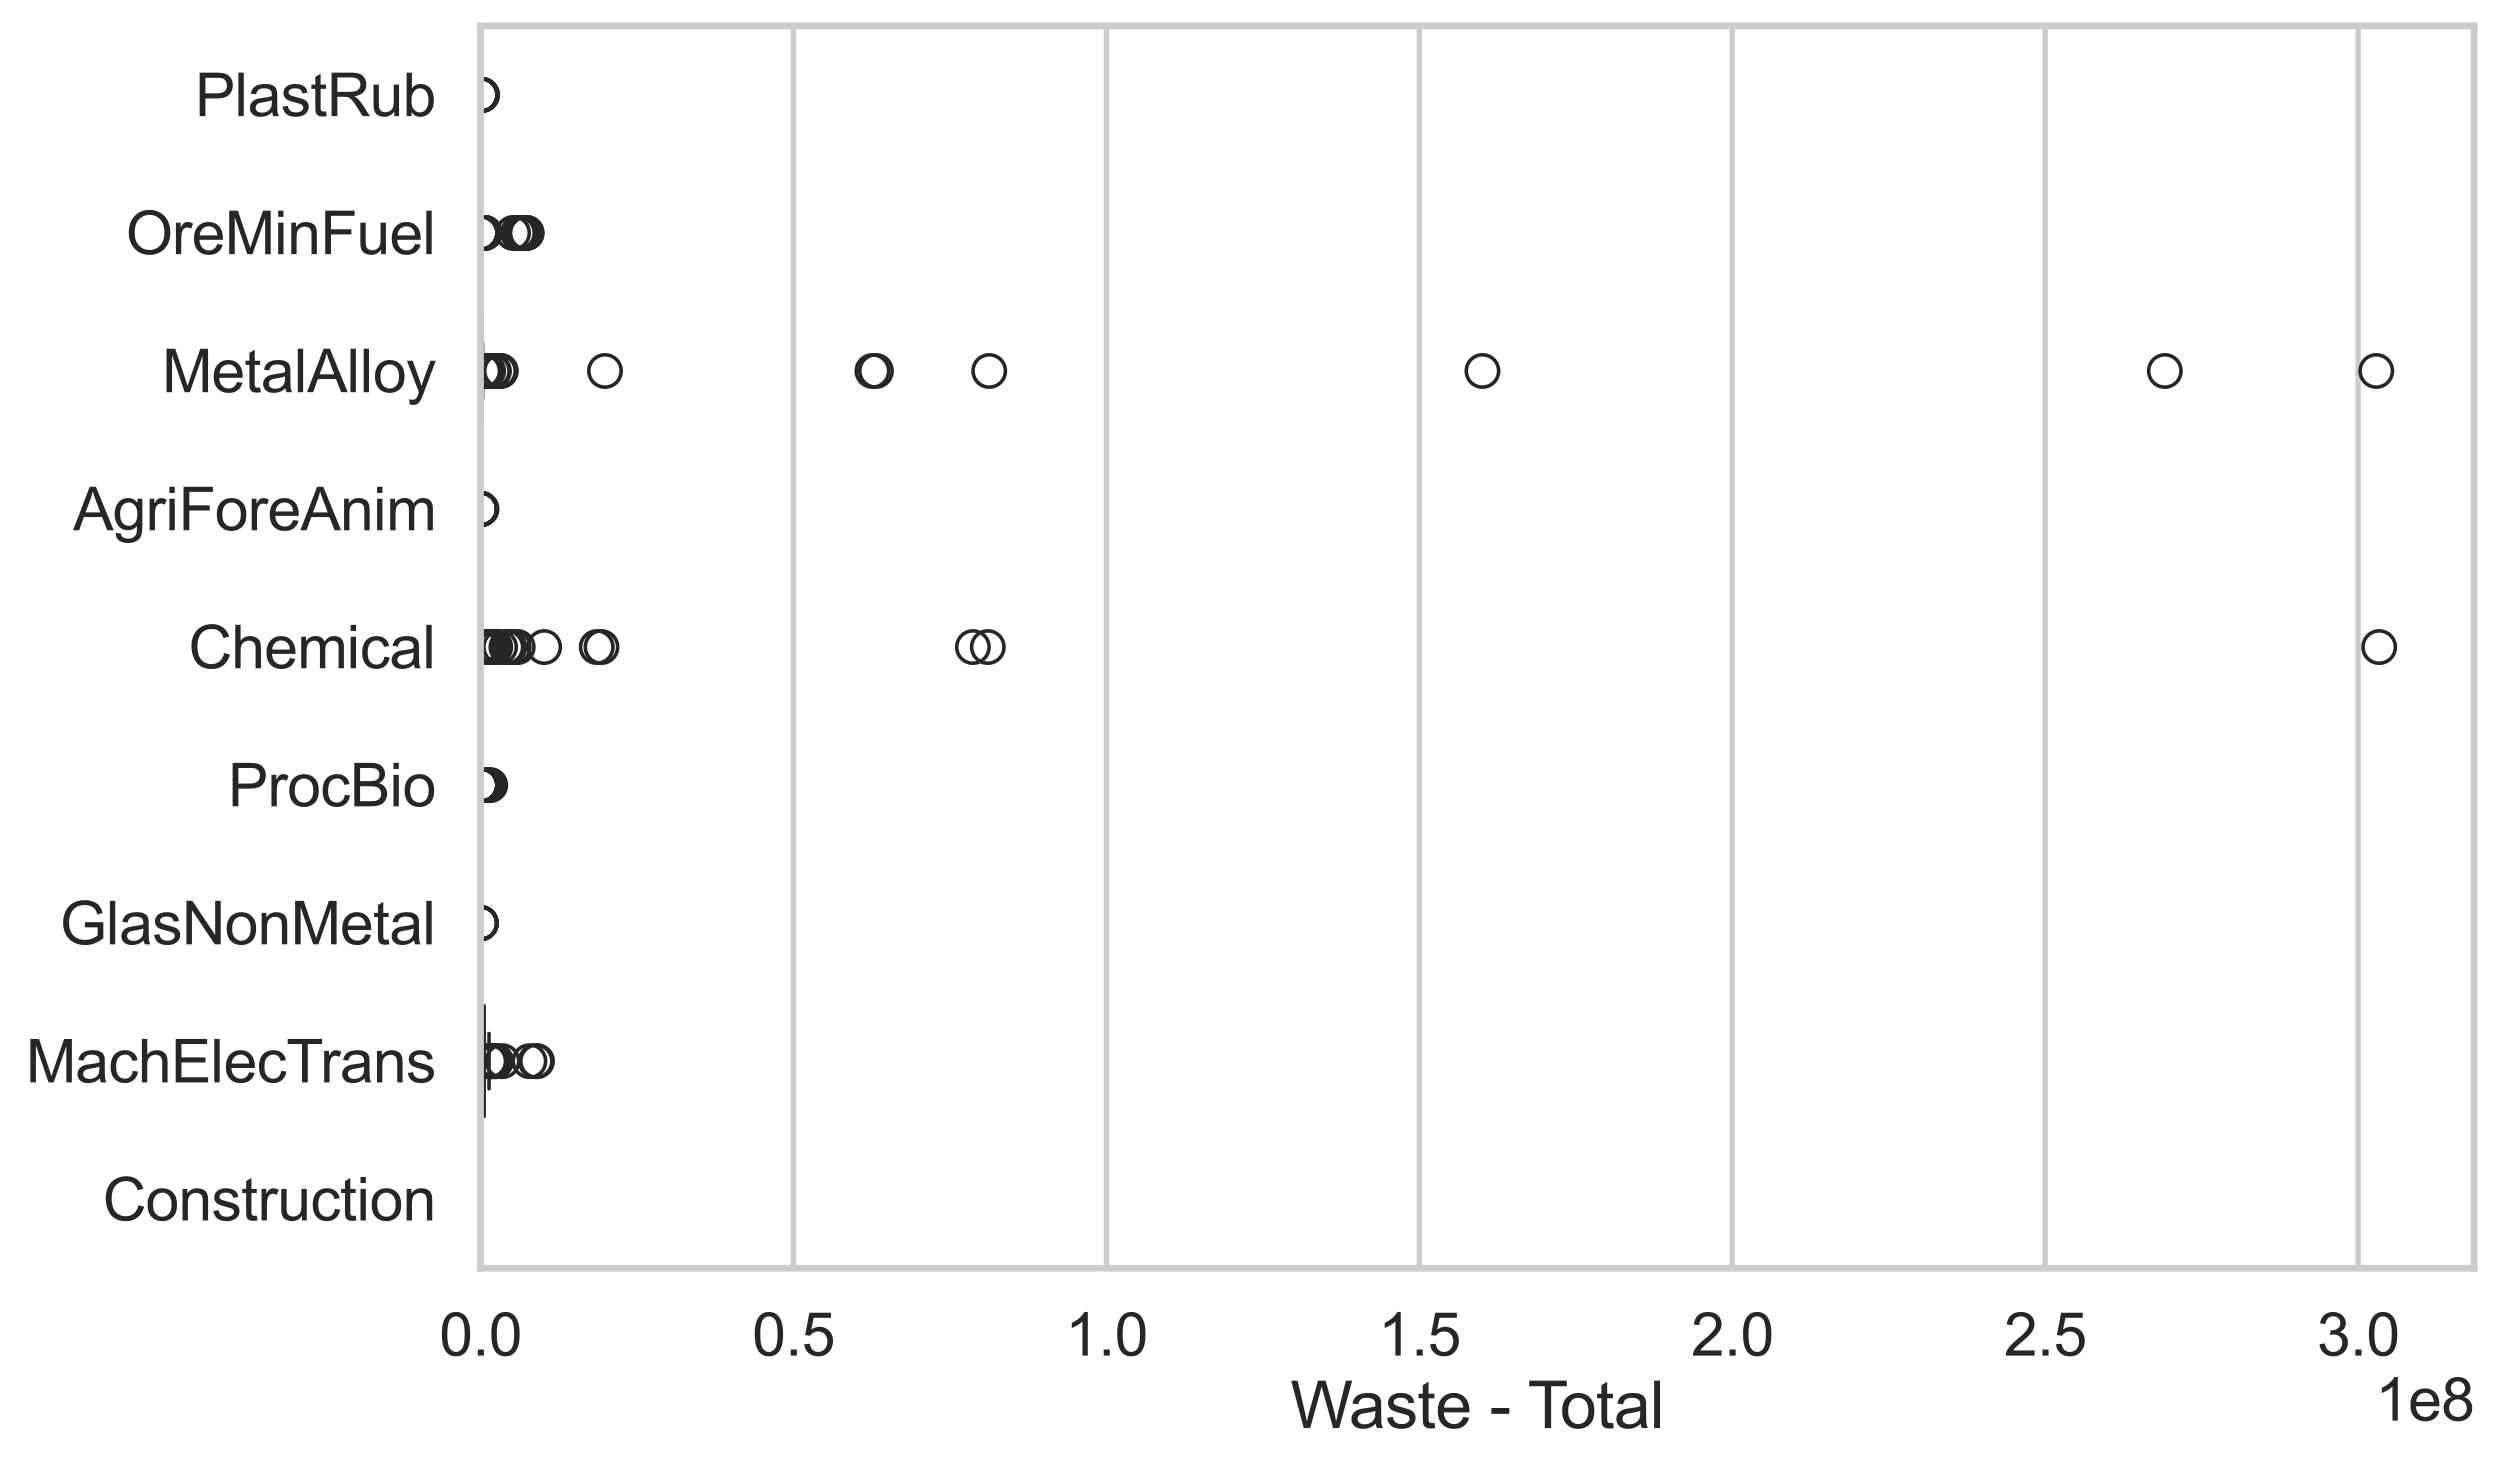 <?xml version="1.0" encoding="utf-8" standalone="no"?>
<!DOCTYPE svg PUBLIC "-//W3C//DTD SVG 1.1//EN"
  "http://www.w3.org/Graphics/SVG/1.1/DTD/svg11.dtd">
<svg xmlns:xlink="http://www.w3.org/1999/xlink" width="695.577pt" height="408.111pt" viewBox="0 0 695.577 408.111" xmlns="http://www.w3.org/2000/svg" version="1.1">
 <defs>
  <style type="text/css">*{stroke-linejoin: round; stroke-linecap: butt}</style>
 </defs>
 <g id="figure_1">
  <g id="patch_1">
   <path d="M 0 408.111 
L 695.577 408.111 
L 695.577 0 
L 0 0 
z
" style="fill: #ffffff"/>
  </g>
  <g id="axes_1">
   <g id="patch_2">
    <path d="M 133.697 352.86 
L 688.377 352.86 
L 688.377 7.2 
L 133.697 7.2 
z
" style="fill: #ffffff"/>
   </g>
   <g id="matplotlib.axis_1">
    <g id="xtick_1">
     <g id="line2d_1">
      <path d="M 133.697 352.86 
L 133.697 7.2 
" clip-path="url(#p0d03209f07)" style="fill: none; stroke: #cccccc; stroke-width: 1.5; stroke-linecap: round"/>
     </g>
     <g id="text_1">
      <!-- 0.0 -->
      <g style="fill: #262626" transform="translate(122.229 377.17) scale(0.165 -0.165)">
       <defs>
        <path id="ArialMT-30" d="M 266 2259 
Q 266 3072 433 3567 
Q 600 4063 929 4331 
Q 1259 4600 1759 4600 
Q 2128 4600 2406 4451 
Q 2684 4303 2865 4023 
Q 3047 3744 3150 3342 
Q 3253 2941 3253 2259 
Q 3253 1453 3087 958 
Q 2922 463 2592 192 
Q 2263 -78 1759 -78 
Q 1097 -78 719 397 
Q 266 969 266 2259 
z
M 844 2259 
Q 844 1131 1108 757 
Q 1372 384 1759 384 
Q 2147 384 2411 759 
Q 2675 1134 2675 2259 
Q 2675 3391 2411 3762 
Q 2147 4134 1753 4134 
Q 1366 4134 1134 3806 
Q 844 3388 844 2259 
z
" transform="scale(0.016)"/>
        <path id="ArialMT-2e" d="M 581 0 
L 581 641 
L 1222 641 
L 1222 0 
L 581 0 
z
" transform="scale(0.016)"/>
       </defs>
       <use xlink:href="#ArialMT-30"/>
       <use xlink:href="#ArialMT-2e" transform="translate(55.615 0)"/>
       <use xlink:href="#ArialMT-30" transform="translate(83.398 0)"/>
      </g>
     </g>
    </g>
    <g id="xtick_2">
     <g id="line2d_2">
      <path d="M 220.765 352.86 
L 220.765 7.2 
" clip-path="url(#p0d03209f07)" style="fill: none; stroke: #cccccc; stroke-width: 1.5; stroke-linecap: round"/>
     </g>
     <g id="text_2">
      <!-- 0.5 -->
      <g style="fill: #262626" transform="translate(209.298 377.17) scale(0.165 -0.165)">
       <defs>
        <path id="ArialMT-35" d="M 266 1200 
L 856 1250 
Q 922 819 1161 601 
Q 1400 384 1738 384 
Q 2144 384 2425 690 
Q 2706 997 2706 1503 
Q 2706 1984 2436 2262 
Q 2166 2541 1728 2541 
Q 1456 2541 1237 2417 
Q 1019 2294 894 2097 
L 366 2166 
L 809 4519 
L 3088 4519 
L 3088 3981 
L 1259 3981 
L 1013 2750 
Q 1425 3038 1878 3038 
Q 2478 3038 2890 2622 
Q 3303 2206 3303 1553 
Q 3303 931 2941 478 
Q 2500 -78 1738 -78 
Q 1113 -78 717 272 
Q 322 622 266 1200 
z
" transform="scale(0.016)"/>
       </defs>
       <use xlink:href="#ArialMT-30"/>
       <use xlink:href="#ArialMT-2e" transform="translate(55.615 0)"/>
       <use xlink:href="#ArialMT-35" transform="translate(83.398 0)"/>
      </g>
     </g>
    </g>
    <g id="xtick_3">
     <g id="line2d_3">
      <path d="M 307.833 352.86 
L 307.833 7.2 
" clip-path="url(#p0d03209f07)" style="fill: none; stroke: #cccccc; stroke-width: 1.5; stroke-linecap: round"/>
     </g>
     <g id="text_3">
      <!-- 1.0 -->
      <g style="fill: #262626" transform="translate(296.366 377.17) scale(0.165 -0.165)">
       <defs>
        <path id="ArialMT-31" d="M 2384 0 
L 1822 0 
L 1822 3584 
Q 1619 3391 1289 3197 
Q 959 3003 697 2906 
L 697 3450 
Q 1169 3672 1522 3987 
Q 1875 4303 2022 4600 
L 2384 4600 
L 2384 0 
z
" transform="scale(0.016)"/>
       </defs>
       <use xlink:href="#ArialMT-31"/>
       <use xlink:href="#ArialMT-2e" transform="translate(55.615 0)"/>
       <use xlink:href="#ArialMT-30" transform="translate(83.398 0)"/>
      </g>
     </g>
    </g>
    <g id="xtick_4">
     <g id="line2d_4">
      <path d="M 394.901 352.86 
L 394.901 7.2 
" clip-path="url(#p0d03209f07)" style="fill: none; stroke: #cccccc; stroke-width: 1.5; stroke-linecap: round"/>
     </g>
     <g id="text_4">
      <!-- 1.5 -->
      <g style="fill: #262626" transform="translate(383.434 377.17) scale(0.165 -0.165)">
       <use xlink:href="#ArialMT-31"/>
       <use xlink:href="#ArialMT-2e" transform="translate(55.615 0)"/>
       <use xlink:href="#ArialMT-35" transform="translate(83.398 0)"/>
      </g>
     </g>
    </g>
    <g id="xtick_5">
     <g id="line2d_5">
      <path d="M 481.97 352.86 
L 481.97 7.2 
" clip-path="url(#p0d03209f07)" style="fill: none; stroke: #cccccc; stroke-width: 1.5; stroke-linecap: round"/>
     </g>
     <g id="text_5">
      <!-- 2.0 -->
      <g style="fill: #262626" transform="translate(470.502 377.17) scale(0.165 -0.165)">
       <defs>
        <path id="ArialMT-32" d="M 3222 541 
L 3222 0 
L 194 0 
Q 188 203 259 391 
Q 375 700 629 1000 
Q 884 1300 1366 1694 
Q 2113 2306 2375 2664 
Q 2638 3022 2638 3341 
Q 2638 3675 2398 3904 
Q 2159 4134 1775 4134 
Q 1369 4134 1125 3890 
Q 881 3647 878 3216 
L 300 3275 
Q 359 3922 746 4261 
Q 1134 4600 1788 4600 
Q 2447 4600 2831 4234 
Q 3216 3869 3216 3328 
Q 3216 3053 3103 2787 
Q 2991 2522 2730 2228 
Q 2469 1934 1863 1422 
Q 1356 997 1212 845 
Q 1069 694 975 541 
L 3222 541 
z
" transform="scale(0.016)"/>
       </defs>
       <use xlink:href="#ArialMT-32"/>
       <use xlink:href="#ArialMT-2e" transform="translate(55.615 0)"/>
       <use xlink:href="#ArialMT-30" transform="translate(83.398 0)"/>
      </g>
     </g>
    </g>
    <g id="xtick_6">
     <g id="line2d_6">
      <path d="M 569.038 352.86 
L 569.038 7.2 
" clip-path="url(#p0d03209f07)" style="fill: none; stroke: #cccccc; stroke-width: 1.5; stroke-linecap: round"/>
     </g>
     <g id="text_6">
      <!-- 2.5 -->
      <g style="fill: #262626" transform="translate(557.57 377.17) scale(0.165 -0.165)">
       <use xlink:href="#ArialMT-32"/>
       <use xlink:href="#ArialMT-2e" transform="translate(55.615 0)"/>
       <use xlink:href="#ArialMT-35" transform="translate(83.398 0)"/>
      </g>
     </g>
    </g>
    <g id="xtick_7">
     <g id="line2d_7">
      <path d="M 656.106 352.86 
L 656.106 7.2 
" clip-path="url(#p0d03209f07)" style="fill: none; stroke: #cccccc; stroke-width: 1.5; stroke-linecap: round"/>
     </g>
     <g id="text_7">
      <!-- 3.0 -->
      <g style="fill: #262626" transform="translate(644.639 377.17) scale(0.165 -0.165)">
       <defs>
        <path id="ArialMT-33" d="M 269 1209 
L 831 1284 
Q 928 806 1161 595 
Q 1394 384 1728 384 
Q 2125 384 2398 659 
Q 2672 934 2672 1341 
Q 2672 1728 2419 1979 
Q 2166 2231 1775 2231 
Q 1616 2231 1378 2169 
L 1441 2663 
Q 1497 2656 1531 2656 
Q 1891 2656 2178 2843 
Q 2466 3031 2466 3422 
Q 2466 3731 2256 3934 
Q 2047 4138 1716 4138 
Q 1388 4138 1169 3931 
Q 950 3725 888 3313 
L 325 3413 
Q 428 3978 793 4289 
Q 1159 4600 1703 4600 
Q 2078 4600 2393 4439 
Q 2709 4278 2876 4000 
Q 3044 3722 3044 3409 
Q 3044 3113 2884 2869 
Q 2725 2625 2413 2481 
Q 2819 2388 3044 2092 
Q 3269 1797 3269 1353 
Q 3269 753 2831 336 
Q 2394 -81 1725 -81 
Q 1122 -81 723 278 
Q 325 638 269 1209 
z
" transform="scale(0.016)"/>
       </defs>
       <use xlink:href="#ArialMT-33"/>
       <use xlink:href="#ArialMT-2e" transform="translate(55.615 0)"/>
       <use xlink:href="#ArialMT-30" transform="translate(83.398 0)"/>
      </g>
     </g>
    </g>
    <g id="text_8">
     <!-- Waste - Total -->
     <g style="fill: #262626" transform="translate(359.024 397.334) scale(0.18 -0.18)">
      <defs>
       <path id="ArialMT-57" d="M 1294 0 
L 78 4581 
L 700 4581 
L 1397 1578 
Q 1509 1106 1591 641 
Q 1766 1375 1797 1488 
L 2669 4581 
L 3400 4581 
L 4056 2263 
Q 4303 1400 4413 641 
Q 4500 1075 4641 1638 
L 5359 4581 
L 5969 4581 
L 4713 0 
L 4128 0 
L 3163 3491 
Q 3041 3928 3019 4028 
Q 2947 3713 2884 3491 
L 1913 0 
L 1294 0 
z
" transform="scale(0.016)"/>
       <path id="ArialMT-61" d="M 2588 409 
Q 2275 144 1986 34 
Q 1697 -75 1366 -75 
Q 819 -75 525 192 
Q 231 459 231 875 
Q 231 1119 342 1320 
Q 453 1522 633 1644 
Q 813 1766 1038 1828 
Q 1203 1872 1538 1913 
Q 2219 1994 2541 2106 
Q 2544 2222 2544 2253 
Q 2544 2597 2384 2738 
Q 2169 2928 1744 2928 
Q 1347 2928 1158 2789 
Q 969 2650 878 2297 
L 328 2372 
Q 403 2725 575 2942 
Q 747 3159 1072 3276 
Q 1397 3394 1825 3394 
Q 2250 3394 2515 3294 
Q 2781 3194 2906 3042 
Q 3031 2891 3081 2659 
Q 3109 2516 3109 2141 
L 3109 1391 
Q 3109 606 3145 398 
Q 3181 191 3288 0 
L 2700 0 
Q 2613 175 2588 409 
z
M 2541 1666 
Q 2234 1541 1622 1453 
Q 1275 1403 1131 1340 
Q 988 1278 909 1158 
Q 831 1038 831 891 
Q 831 666 1001 516 
Q 1172 366 1500 366 
Q 1825 366 2078 508 
Q 2331 650 2450 897 
Q 2541 1088 2541 1459 
L 2541 1666 
z
" transform="scale(0.016)"/>
       <path id="ArialMT-73" d="M 197 991 
L 753 1078 
Q 800 744 1014 566 
Q 1228 388 1613 388 
Q 2000 388 2187 545 
Q 2375 703 2375 916 
Q 2375 1106 2209 1216 
Q 2094 1291 1634 1406 
Q 1016 1563 777 1677 
Q 538 1791 414 1992 
Q 291 2194 291 2438 
Q 291 2659 392 2848 
Q 494 3038 669 3163 
Q 800 3259 1026 3326 
Q 1253 3394 1513 3394 
Q 1903 3394 2198 3281 
Q 2494 3169 2634 2976 
Q 2775 2784 2828 2463 
L 2278 2388 
Q 2241 2644 2061 2787 
Q 1881 2931 1553 2931 
Q 1166 2931 1000 2803 
Q 834 2675 834 2503 
Q 834 2394 903 2306 
Q 972 2216 1119 2156 
Q 1203 2125 1616 2013 
Q 2213 1853 2448 1751 
Q 2684 1650 2818 1456 
Q 2953 1263 2953 975 
Q 2953 694 2789 445 
Q 2625 197 2315 61 
Q 2006 -75 1616 -75 
Q 969 -75 630 194 
Q 291 463 197 991 
z
" transform="scale(0.016)"/>
       <path id="ArialMT-74" d="M 1650 503 
L 1731 6 
Q 1494 -44 1306 -44 
Q 1000 -44 831 53 
Q 663 150 594 308 
Q 525 466 525 972 
L 525 2881 
L 113 2881 
L 113 3319 
L 525 3319 
L 525 4141 
L 1084 4478 
L 1084 3319 
L 1650 3319 
L 1650 2881 
L 1084 2881 
L 1084 941 
Q 1084 700 1114 631 
Q 1144 563 1211 522 
Q 1278 481 1403 481 
Q 1497 481 1650 503 
z
" transform="scale(0.016)"/>
       <path id="ArialMT-65" d="M 2694 1069 
L 3275 997 
Q 3138 488 2766 206 
Q 2394 -75 1816 -75 
Q 1088 -75 661 373 
Q 234 822 234 1631 
Q 234 2469 665 2931 
Q 1097 3394 1784 3394 
Q 2450 3394 2872 2941 
Q 3294 2488 3294 1666 
Q 3294 1616 3291 1516 
L 816 1516 
Q 847 969 1125 678 
Q 1403 388 1819 388 
Q 2128 388 2347 550 
Q 2566 713 2694 1069 
z
M 847 1978 
L 2700 1978 
Q 2663 2397 2488 2606 
Q 2219 2931 1791 2931 
Q 1403 2931 1139 2672 
Q 875 2413 847 1978 
z
" transform="scale(0.016)"/>
       <path id="ArialMT-20" transform="scale(0.016)"/>
       <path id="ArialMT-2d" d="M 203 1375 
L 203 1941 
L 1931 1941 
L 1931 1375 
L 203 1375 
z
" transform="scale(0.016)"/>
       <path id="ArialMT-54" d="M 1659 0 
L 1659 4041 
L 150 4041 
L 150 4581 
L 3781 4581 
L 3781 4041 
L 2266 4041 
L 2266 0 
L 1659 0 
z
" transform="scale(0.016)"/>
       <path id="ArialMT-6f" d="M 213 1659 
Q 213 2581 725 3025 
Q 1153 3394 1769 3394 
Q 2453 3394 2887 2945 
Q 3322 2497 3322 1706 
Q 3322 1066 3130 698 
Q 2938 331 2570 128 
Q 2203 -75 1769 -75 
Q 1072 -75 642 372 
Q 213 819 213 1659 
z
M 791 1659 
Q 791 1022 1069 705 
Q 1347 388 1769 388 
Q 2188 388 2466 706 
Q 2744 1025 2744 1678 
Q 2744 2294 2464 2611 
Q 2184 2928 1769 2928 
Q 1347 2928 1069 2612 
Q 791 2297 791 1659 
z
" transform="scale(0.016)"/>
       <path id="ArialMT-6c" d="M 409 0 
L 409 4581 
L 972 4581 
L 972 0 
L 409 0 
z
" transform="scale(0.016)"/>
      </defs>
      <use xlink:href="#ArialMT-57"/>
      <use xlink:href="#ArialMT-61" transform="translate(90.635 0)"/>
      <use xlink:href="#ArialMT-73" transform="translate(146.25 0)"/>
      <use xlink:href="#ArialMT-74" transform="translate(196.25 0)"/>
      <use xlink:href="#ArialMT-65" transform="translate(224.033 0)"/>
      <use xlink:href="#ArialMT-20" transform="translate(279.648 0)"/>
      <use xlink:href="#ArialMT-2d" transform="translate(307.432 0)"/>
      <use xlink:href="#ArialMT-20" transform="translate(340.732 0)"/>
      <use xlink:href="#ArialMT-54" transform="translate(366.766 0)"/>
      <use xlink:href="#ArialMT-6f" transform="translate(416.725 0)"/>
      <use xlink:href="#ArialMT-74" transform="translate(472.34 0)"/>
      <use xlink:href="#ArialMT-61" transform="translate(500.123 0)"/>
      <use xlink:href="#ArialMT-6c" transform="translate(555.738 0)"/>
     </g>
    </g>
    <g id="text_9">
     <!-- 1e8 -->
     <g style="fill: #262626" transform="translate(660.85 395.26) scale(0.165 -0.165)">
      <defs>
       <path id="ArialMT-38" d="M 1131 2484 
Q 781 2613 612 2850 
Q 444 3088 444 3419 
Q 444 3919 803 4259 
Q 1163 4600 1759 4600 
Q 2359 4600 2725 4251 
Q 3091 3903 3091 3403 
Q 3091 3084 2923 2848 
Q 2756 2613 2416 2484 
Q 2838 2347 3058 2040 
Q 3278 1734 3278 1309 
Q 3278 722 2862 322 
Q 2447 -78 1769 -78 
Q 1091 -78 675 323 
Q 259 725 259 1325 
Q 259 1772 486 2073 
Q 713 2375 1131 2484 
z
M 1019 3438 
Q 1019 3113 1228 2906 
Q 1438 2700 1772 2700 
Q 2097 2700 2305 2904 
Q 2513 3109 2513 3406 
Q 2513 3716 2298 3927 
Q 2084 4138 1766 4138 
Q 1444 4138 1231 3931 
Q 1019 3725 1019 3438 
z
M 838 1322 
Q 838 1081 952 856 
Q 1066 631 1291 507 
Q 1516 384 1775 384 
Q 2178 384 2440 643 
Q 2703 903 2703 1303 
Q 2703 1709 2433 1975 
Q 2163 2241 1756 2241 
Q 1359 2241 1098 1978 
Q 838 1716 838 1322 
z
" transform="scale(0.016)"/>
      </defs>
      <use xlink:href="#ArialMT-31"/>
      <use xlink:href="#ArialMT-65" transform="translate(55.615 0)"/>
      <use xlink:href="#ArialMT-38" transform="translate(111.23 0)"/>
     </g>
    </g>
   </g>
   <g id="matplotlib.axis_2">
    <g id="ytick_1">
     <g id="text_10">
      <!-- PlastRub -->
      <g style="fill: #262626" transform="translate(54.248 32.309) scale(0.165 -0.165)">
       <defs>
        <path id="ArialMT-50" d="M 494 0 
L 494 4581 
L 2222 4581 
Q 2678 4581 2919 4538 
Q 3256 4481 3484 4323 
Q 3713 4166 3852 3881 
Q 3991 3597 3991 3256 
Q 3991 2672 3619 2267 
Q 3247 1863 2275 1863 
L 1100 1863 
L 1100 0 
L 494 0 
z
M 1100 2403 
L 2284 2403 
Q 2872 2403 3119 2622 
Q 3366 2841 3366 3238 
Q 3366 3525 3220 3729 
Q 3075 3934 2838 4000 
Q 2684 4041 2272 4041 
L 1100 4041 
L 1100 2403 
z
" transform="scale(0.016)"/>
        <path id="ArialMT-52" d="M 503 0 
L 503 4581 
L 2534 4581 
Q 3147 4581 3465 4457 
Q 3784 4334 3975 4021 
Q 4166 3709 4166 3331 
Q 4166 2844 3850 2509 
Q 3534 2175 2875 2084 
Q 3116 1969 3241 1856 
Q 3506 1613 3744 1247 
L 4541 0 
L 3778 0 
L 3172 953 
Q 2906 1366 2734 1584 
Q 2563 1803 2427 1890 
Q 2291 1978 2150 2013 
Q 2047 2034 1813 2034 
L 1109 2034 
L 1109 0 
L 503 0 
z
M 1109 2559 
L 2413 2559 
Q 2828 2559 3062 2645 
Q 3297 2731 3419 2920 
Q 3541 3109 3541 3331 
Q 3541 3656 3305 3865 
Q 3069 4075 2559 4075 
L 1109 4075 
L 1109 2559 
z
" transform="scale(0.016)"/>
        <path id="ArialMT-75" d="M 2597 0 
L 2597 488 
Q 2209 -75 1544 -75 
Q 1250 -75 995 37 
Q 741 150 617 320 
Q 494 491 444 738 
Q 409 903 409 1263 
L 409 3319 
L 972 3319 
L 972 1478 
Q 972 1038 1006 884 
Q 1059 663 1231 536 
Q 1403 409 1656 409 
Q 1909 409 2131 539 
Q 2353 669 2445 892 
Q 2538 1116 2538 1541 
L 2538 3319 
L 3100 3319 
L 3100 0 
L 2597 0 
z
" transform="scale(0.016)"/>
        <path id="ArialMT-62" d="M 941 0 
L 419 0 
L 419 4581 
L 981 4581 
L 981 2947 
Q 1338 3394 1891 3394 
Q 2197 3394 2470 3270 
Q 2744 3147 2920 2923 
Q 3097 2700 3197 2384 
Q 3297 2069 3297 1709 
Q 3297 856 2875 390 
Q 2453 -75 1863 -75 
Q 1275 -75 941 416 
L 941 0 
z
M 934 1684 
Q 934 1088 1097 822 
Q 1363 388 1816 388 
Q 2184 388 2453 708 
Q 2722 1028 2722 1663 
Q 2722 2313 2464 2622 
Q 2206 2931 1841 2931 
Q 1472 2931 1203 2611 
Q 934 2291 934 1684 
z
" transform="scale(0.016)"/>
       </defs>
       <use xlink:href="#ArialMT-50"/>
       <use xlink:href="#ArialMT-6c" transform="translate(66.699 0)"/>
       <use xlink:href="#ArialMT-61" transform="translate(88.916 0)"/>
       <use xlink:href="#ArialMT-73" transform="translate(144.531 0)"/>
       <use xlink:href="#ArialMT-74" transform="translate(194.531 0)"/>
       <use xlink:href="#ArialMT-52" transform="translate(222.314 0)"/>
       <use xlink:href="#ArialMT-75" transform="translate(294.531 0)"/>
       <use xlink:href="#ArialMT-62" transform="translate(350.146 0)"/>
      </g>
     </g>
    </g>
    <g id="ytick_2">
     <g id="text_11">
      <!-- OreMinFuel -->
      <g style="fill: #262626" transform="translate(35.013 70.715) scale(0.165 -0.165)">
       <defs>
        <path id="ArialMT-4f" d="M 309 2231 
Q 309 3372 921 4017 
Q 1534 4663 2503 4663 
Q 3138 4663 3647 4359 
Q 4156 4056 4423 3514 
Q 4691 2972 4691 2284 
Q 4691 1588 4409 1038 
Q 4128 488 3612 205 
Q 3097 -78 2500 -78 
Q 1853 -78 1343 234 
Q 834 547 571 1087 
Q 309 1628 309 2231 
z
M 934 2222 
Q 934 1394 1379 917 
Q 1825 441 2497 441 
Q 3181 441 3623 922 
Q 4066 1403 4066 2288 
Q 4066 2847 3877 3264 
Q 3688 3681 3323 3911 
Q 2959 4141 2506 4141 
Q 1863 4141 1398 3698 
Q 934 3256 934 2222 
z
" transform="scale(0.016)"/>
        <path id="ArialMT-72" d="M 416 0 
L 416 3319 
L 922 3319 
L 922 2816 
Q 1116 3169 1280 3281 
Q 1444 3394 1641 3394 
Q 1925 3394 2219 3213 
L 2025 2691 
Q 1819 2813 1613 2813 
Q 1428 2813 1281 2702 
Q 1134 2591 1072 2394 
Q 978 2094 978 1738 
L 978 0 
L 416 0 
z
" transform="scale(0.016)"/>
        <path id="ArialMT-4d" d="M 475 0 
L 475 4581 
L 1388 4581 
L 2472 1338 
Q 2622 884 2691 659 
Q 2769 909 2934 1394 
L 4031 4581 
L 4847 4581 
L 4847 0 
L 4263 0 
L 4263 3834 
L 2931 0 
L 2384 0 
L 1059 3900 
L 1059 0 
L 475 0 
z
" transform="scale(0.016)"/>
        <path id="ArialMT-69" d="M 425 3934 
L 425 4581 
L 988 4581 
L 988 3934 
L 425 3934 
z
M 425 0 
L 425 3319 
L 988 3319 
L 988 0 
L 425 0 
z
" transform="scale(0.016)"/>
        <path id="ArialMT-6e" d="M 422 0 
L 422 3319 
L 928 3319 
L 928 2847 
Q 1294 3394 1984 3394 
Q 2284 3394 2536 3286 
Q 2788 3178 2913 3003 
Q 3038 2828 3088 2588 
Q 3119 2431 3119 2041 
L 3119 0 
L 2556 0 
L 2556 2019 
Q 2556 2363 2490 2533 
Q 2425 2703 2258 2804 
Q 2091 2906 1866 2906 
Q 1506 2906 1245 2678 
Q 984 2450 984 1813 
L 984 0 
L 422 0 
z
" transform="scale(0.016)"/>
        <path id="ArialMT-46" d="M 525 0 
L 525 4581 
L 3616 4581 
L 3616 4041 
L 1131 4041 
L 1131 2622 
L 3281 2622 
L 3281 2081 
L 1131 2081 
L 1131 0 
L 525 0 
z
" transform="scale(0.016)"/>
       </defs>
       <use xlink:href="#ArialMT-4f"/>
       <use xlink:href="#ArialMT-72" transform="translate(77.783 0)"/>
       <use xlink:href="#ArialMT-65" transform="translate(111.084 0)"/>
       <use xlink:href="#ArialMT-4d" transform="translate(166.699 0)"/>
       <use xlink:href="#ArialMT-69" transform="translate(250 0)"/>
       <use xlink:href="#ArialMT-6e" transform="translate(272.217 0)"/>
       <use xlink:href="#ArialMT-46" transform="translate(327.832 0)"/>
       <use xlink:href="#ArialMT-75" transform="translate(388.916 0)"/>
       <use xlink:href="#ArialMT-65" transform="translate(444.531 0)"/>
       <use xlink:href="#ArialMT-6c" transform="translate(500.146 0)"/>
      </g>
     </g>
    </g>
    <g id="ytick_3">
     <g id="text_12">
      <!-- MetalAlloy -->
      <g style="fill: #262626" transform="translate(45.088 109.122) scale(0.165 -0.165)">
       <defs>
        <path id="ArialMT-41" d="M -9 0 
L 1750 4581 
L 2403 4581 
L 4278 0 
L 3588 0 
L 3053 1388 
L 1138 1388 
L 634 0 
L -9 0 
z
M 1313 1881 
L 2866 1881 
L 2388 3150 
Q 2169 3728 2063 4100 
Q 1975 3659 1816 3225 
L 1313 1881 
z
" transform="scale(0.016)"/>
        <path id="ArialMT-79" d="M 397 -1278 
L 334 -750 
Q 519 -800 656 -800 
Q 844 -800 956 -737 
Q 1069 -675 1141 -563 
Q 1194 -478 1313 -144 
Q 1328 -97 1363 -6 
L 103 3319 
L 709 3319 
L 1400 1397 
Q 1534 1031 1641 628 
Q 1738 1016 1872 1384 
L 2581 3319 
L 3144 3319 
L 1881 -56 
Q 1678 -603 1566 -809 
Q 1416 -1088 1222 -1217 
Q 1028 -1347 759 -1347 
Q 597 -1347 397 -1278 
z
" transform="scale(0.016)"/>
       </defs>
       <use xlink:href="#ArialMT-4d"/>
       <use xlink:href="#ArialMT-65" transform="translate(83.301 0)"/>
       <use xlink:href="#ArialMT-74" transform="translate(138.916 0)"/>
       <use xlink:href="#ArialMT-61" transform="translate(166.699 0)"/>
       <use xlink:href="#ArialMT-6c" transform="translate(222.314 0)"/>
       <use xlink:href="#ArialMT-41" transform="translate(244.531 0)"/>
       <use xlink:href="#ArialMT-6c" transform="translate(311.23 0)"/>
       <use xlink:href="#ArialMT-6c" transform="translate(333.447 0)"/>
       <use xlink:href="#ArialMT-6f" transform="translate(355.664 0)"/>
       <use xlink:href="#ArialMT-79" transform="translate(411.279 0)"/>
      </g>
     </g>
    </g>
    <g id="ytick_4">
     <g id="text_13">
      <!-- AgriForeAnim -->
      <g style="fill: #262626" transform="translate(20.341 147.529) scale(0.165 -0.165)">
       <defs>
        <path id="ArialMT-67" d="M 319 -275 
L 866 -356 
Q 900 -609 1056 -725 
Q 1266 -881 1628 -881 
Q 2019 -881 2231 -725 
Q 2444 -569 2519 -288 
Q 2563 -116 2559 434 
Q 2191 0 1641 0 
Q 956 0 581 494 
Q 206 988 206 1678 
Q 206 2153 378 2554 
Q 550 2956 876 3175 
Q 1203 3394 1644 3394 
Q 2231 3394 2613 2919 
L 2613 3319 
L 3131 3319 
L 3131 450 
Q 3131 -325 2973 -648 
Q 2816 -972 2473 -1159 
Q 2131 -1347 1631 -1347 
Q 1038 -1347 672 -1080 
Q 306 -813 319 -275 
z
M 784 1719 
Q 784 1066 1043 766 
Q 1303 466 1694 466 
Q 2081 466 2343 764 
Q 2606 1063 2606 1700 
Q 2606 2309 2336 2618 
Q 2066 2928 1684 2928 
Q 1309 2928 1046 2623 
Q 784 2319 784 1719 
z
" transform="scale(0.016)"/>
        <path id="ArialMT-6d" d="M 422 0 
L 422 3319 
L 925 3319 
L 925 2853 
Q 1081 3097 1340 3245 
Q 1600 3394 1931 3394 
Q 2300 3394 2536 3241 
Q 2772 3088 2869 2813 
Q 3263 3394 3894 3394 
Q 4388 3394 4653 3120 
Q 4919 2847 4919 2278 
L 4919 0 
L 4359 0 
L 4359 2091 
Q 4359 2428 4304 2576 
Q 4250 2725 4106 2815 
Q 3963 2906 3769 2906 
Q 3419 2906 3187 2673 
Q 2956 2441 2956 1928 
L 2956 0 
L 2394 0 
L 2394 2156 
Q 2394 2531 2256 2718 
Q 2119 2906 1806 2906 
Q 1569 2906 1367 2781 
Q 1166 2656 1075 2415 
Q 984 2175 984 1722 
L 984 0 
L 422 0 
z
" transform="scale(0.016)"/>
       </defs>
       <use xlink:href="#ArialMT-41"/>
       <use xlink:href="#ArialMT-67" transform="translate(66.699 0)"/>
       <use xlink:href="#ArialMT-72" transform="translate(122.314 0)"/>
       <use xlink:href="#ArialMT-69" transform="translate(155.615 0)"/>
       <use xlink:href="#ArialMT-46" transform="translate(177.832 0)"/>
       <use xlink:href="#ArialMT-6f" transform="translate(238.916 0)"/>
       <use xlink:href="#ArialMT-72" transform="translate(294.531 0)"/>
       <use xlink:href="#ArialMT-65" transform="translate(327.832 0)"/>
       <use xlink:href="#ArialMT-41" transform="translate(383.447 0)"/>
       <use xlink:href="#ArialMT-6e" transform="translate(450.146 0)"/>
       <use xlink:href="#ArialMT-69" transform="translate(505.762 0)"/>
       <use xlink:href="#ArialMT-6d" transform="translate(527.979 0)"/>
      </g>
     </g>
    </g>
    <g id="ytick_5">
     <g id="text_14">
      <!-- Chemical -->
      <g style="fill: #262626" transform="translate(52.428 185.935) scale(0.165 -0.165)">
       <defs>
        <path id="ArialMT-43" d="M 3763 1606 
L 4369 1453 
Q 4178 706 3683 314 
Q 3188 -78 2472 -78 
Q 1731 -78 1267 223 
Q 803 525 561 1097 
Q 319 1669 319 2325 
Q 319 3041 592 3573 
Q 866 4106 1370 4382 
Q 1875 4659 2481 4659 
Q 3169 4659 3637 4309 
Q 4106 3959 4291 3325 
L 3694 3184 
Q 3534 3684 3231 3912 
Q 2928 4141 2469 4141 
Q 1941 4141 1586 3887 
Q 1231 3634 1087 3207 
Q 944 2781 944 2328 
Q 944 1744 1114 1308 
Q 1284 872 1643 656 
Q 2003 441 2422 441 
Q 2931 441 3284 734 
Q 3638 1028 3763 1606 
z
" transform="scale(0.016)"/>
        <path id="ArialMT-68" d="M 422 0 
L 422 4581 
L 984 4581 
L 984 2938 
Q 1378 3394 1978 3394 
Q 2347 3394 2619 3248 
Q 2891 3103 3008 2847 
Q 3125 2591 3125 2103 
L 3125 0 
L 2563 0 
L 2563 2103 
Q 2563 2525 2380 2717 
Q 2197 2909 1863 2909 
Q 1613 2909 1392 2779 
Q 1172 2650 1078 2428 
Q 984 2206 984 1816 
L 984 0 
L 422 0 
z
" transform="scale(0.016)"/>
        <path id="ArialMT-63" d="M 2588 1216 
L 3141 1144 
Q 3050 572 2676 248 
Q 2303 -75 1759 -75 
Q 1078 -75 664 370 
Q 250 816 250 1647 
Q 250 2184 428 2587 
Q 606 2991 970 3192 
Q 1334 3394 1763 3394 
Q 2303 3394 2647 3120 
Q 2991 2847 3088 2344 
L 2541 2259 
Q 2463 2594 2264 2762 
Q 2066 2931 1784 2931 
Q 1359 2931 1093 2626 
Q 828 2322 828 1663 
Q 828 994 1084 691 
Q 1341 388 1753 388 
Q 2084 388 2306 591 
Q 2528 794 2588 1216 
z
" transform="scale(0.016)"/>
       </defs>
       <use xlink:href="#ArialMT-43"/>
       <use xlink:href="#ArialMT-68" transform="translate(72.217 0)"/>
       <use xlink:href="#ArialMT-65" transform="translate(127.832 0)"/>
       <use xlink:href="#ArialMT-6d" transform="translate(183.447 0)"/>
       <use xlink:href="#ArialMT-69" transform="translate(266.748 0)"/>
       <use xlink:href="#ArialMT-63" transform="translate(288.965 0)"/>
       <use xlink:href="#ArialMT-61" transform="translate(338.965 0)"/>
       <use xlink:href="#ArialMT-6c" transform="translate(394.58 0)"/>
      </g>
     </g>
    </g>
    <g id="ytick_6">
     <g id="text_15">
      <!-- ProcBio -->
      <g style="fill: #262626" transform="translate(63.424 224.342) scale(0.165 -0.165)">
       <defs>
        <path id="ArialMT-42" d="M 469 0 
L 469 4581 
L 2188 4581 
Q 2713 4581 3030 4442 
Q 3347 4303 3526 4014 
Q 3706 3725 3706 3409 
Q 3706 3116 3547 2856 
Q 3388 2597 3066 2438 
Q 3481 2316 3704 2022 
Q 3928 1728 3928 1328 
Q 3928 1006 3792 729 
Q 3656 453 3456 303 
Q 3256 153 2954 76 
Q 2653 0 2216 0 
L 469 0 
z
M 1075 2656 
L 2066 2656 
Q 2469 2656 2644 2709 
Q 2875 2778 2992 2937 
Q 3109 3097 3109 3338 
Q 3109 3566 3000 3739 
Q 2891 3913 2687 3977 
Q 2484 4041 1991 4041 
L 1075 4041 
L 1075 2656 
z
M 1075 541 
L 2216 541 
Q 2509 541 2628 563 
Q 2838 600 2978 687 
Q 3119 775 3209 942 
Q 3300 1109 3300 1328 
Q 3300 1584 3169 1773 
Q 3038 1963 2805 2039 
Q 2572 2116 2134 2116 
L 1075 2116 
L 1075 541 
z
" transform="scale(0.016)"/>
       </defs>
       <use xlink:href="#ArialMT-50"/>
       <use xlink:href="#ArialMT-72" transform="translate(66.699 0)"/>
       <use xlink:href="#ArialMT-6f" transform="translate(100 0)"/>
       <use xlink:href="#ArialMT-63" transform="translate(155.615 0)"/>
       <use xlink:href="#ArialMT-42" transform="translate(205.615 0)"/>
       <use xlink:href="#ArialMT-69" transform="translate(272.314 0)"/>
       <use xlink:href="#ArialMT-6f" transform="translate(294.531 0)"/>
      </g>
     </g>
    </g>
    <g id="ytick_7">
     <g id="text_16">
      <!-- GlasNonMetal -->
      <g style="fill: #262626" transform="translate(16.659 262.749) scale(0.165 -0.165)">
       <defs>
        <path id="ArialMT-47" d="M 2638 1797 
L 2638 2334 
L 4578 2338 
L 4578 638 
Q 4131 281 3656 101 
Q 3181 -78 2681 -78 
Q 2006 -78 1454 211 
Q 903 500 622 1047 
Q 341 1594 341 2269 
Q 341 2938 620 3517 
Q 900 4097 1425 4378 
Q 1950 4659 2634 4659 
Q 3131 4659 3532 4498 
Q 3934 4338 4162 4050 
Q 4391 3763 4509 3300 
L 3963 3150 
Q 3859 3500 3706 3700 
Q 3553 3900 3268 4020 
Q 2984 4141 2638 4141 
Q 2222 4141 1919 4014 
Q 1616 3888 1430 3681 
Q 1244 3475 1141 3228 
Q 966 2803 966 2306 
Q 966 1694 1177 1281 
Q 1388 869 1791 669 
Q 2194 469 2647 469 
Q 3041 469 3416 620 
Q 3791 772 3984 944 
L 3984 1797 
L 2638 1797 
z
" transform="scale(0.016)"/>
        <path id="ArialMT-4e" d="M 488 0 
L 488 4581 
L 1109 4581 
L 3516 984 
L 3516 4581 
L 4097 4581 
L 4097 0 
L 3475 0 
L 1069 3600 
L 1069 0 
L 488 0 
z
" transform="scale(0.016)"/>
       </defs>
       <use xlink:href="#ArialMT-47"/>
       <use xlink:href="#ArialMT-6c" transform="translate(77.783 0)"/>
       <use xlink:href="#ArialMT-61" transform="translate(100 0)"/>
       <use xlink:href="#ArialMT-73" transform="translate(155.615 0)"/>
       <use xlink:href="#ArialMT-4e" transform="translate(205.615 0)"/>
       <use xlink:href="#ArialMT-6f" transform="translate(277.832 0)"/>
       <use xlink:href="#ArialMT-6e" transform="translate(333.447 0)"/>
       <use xlink:href="#ArialMT-4d" transform="translate(389.062 0)"/>
       <use xlink:href="#ArialMT-65" transform="translate(472.363 0)"/>
       <use xlink:href="#ArialMT-74" transform="translate(527.979 0)"/>
       <use xlink:href="#ArialMT-61" transform="translate(555.762 0)"/>
       <use xlink:href="#ArialMT-6c" transform="translate(611.377 0)"/>
      </g>
     </g>
    </g>
    <g id="ytick_8">
     <g id="text_17">
      <!-- MachElecTrans -->
      <g style="fill: #262626" transform="translate(7.2 301.155) scale(0.165 -0.165)">
       <defs>
        <path id="ArialMT-45" d="M 506 0 
L 506 4581 
L 3819 4581 
L 3819 4041 
L 1113 4041 
L 1113 2638 
L 3647 2638 
L 3647 2100 
L 1113 2100 
L 1113 541 
L 3925 541 
L 3925 0 
L 506 0 
z
" transform="scale(0.016)"/>
       </defs>
       <use xlink:href="#ArialMT-4d"/>
       <use xlink:href="#ArialMT-61" transform="translate(83.301 0)"/>
       <use xlink:href="#ArialMT-63" transform="translate(138.916 0)"/>
       <use xlink:href="#ArialMT-68" transform="translate(188.916 0)"/>
       <use xlink:href="#ArialMT-45" transform="translate(244.531 0)"/>
       <use xlink:href="#ArialMT-6c" transform="translate(311.23 0)"/>
       <use xlink:href="#ArialMT-65" transform="translate(333.447 0)"/>
       <use xlink:href="#ArialMT-63" transform="translate(389.062 0)"/>
       <use xlink:href="#ArialMT-54" transform="translate(439.062 0)"/>
       <use xlink:href="#ArialMT-72" transform="translate(496.396 0)"/>
       <use xlink:href="#ArialMT-61" transform="translate(529.697 0)"/>
       <use xlink:href="#ArialMT-6e" transform="translate(585.312 0)"/>
       <use xlink:href="#ArialMT-73" transform="translate(640.928 0)"/>
      </g>
     </g>
    </g>
    <g id="ytick_9">
     <g id="text_18">
      <!-- Construction -->
      <g style="fill: #262626" transform="translate(28.575 339.562) scale(0.165 -0.165)">
       <use xlink:href="#ArialMT-43"/>
       <use xlink:href="#ArialMT-6f" transform="translate(72.217 0)"/>
       <use xlink:href="#ArialMT-6e" transform="translate(127.832 0)"/>
       <use xlink:href="#ArialMT-73" transform="translate(183.447 0)"/>
       <use xlink:href="#ArialMT-74" transform="translate(233.447 0)"/>
       <use xlink:href="#ArialMT-72" transform="translate(261.23 0)"/>
       <use xlink:href="#ArialMT-75" transform="translate(294.531 0)"/>
       <use xlink:href="#ArialMT-63" transform="translate(350.146 0)"/>
       <use xlink:href="#ArialMT-74" transform="translate(400.146 0)"/>
       <use xlink:href="#ArialMT-69" transform="translate(427.93 0)"/>
       <use xlink:href="#ArialMT-6f" transform="translate(450.146 0)"/>
       <use xlink:href="#ArialMT-6e" transform="translate(505.762 0)"/>
      </g>
     </g>
    </g>
   </g>
   <g id="patch_3">
    <path d="M 133.702 11.041 
L 133.702 41.766 
L 133.73 41.766 
L 133.73 11.041 
L 133.702 11.041 
z
" clip-path="url(#p0d03209f07)" style="fill: #ca74db; stroke: #262626; stroke-linejoin: miter"/>
   </g>
   <g id="line2d_8">
    <path d="M 133.702 26.403 
L 133.697 26.403 
" clip-path="url(#p0d03209f07)" style="fill: none; stroke: #262626"/>
   </g>
   <g id="line2d_9">
    <path d="M 133.73 26.403 
L 133.762 26.403 
" clip-path="url(#p0d03209f07)" style="fill: none; stroke: #262626"/>
   </g>
   <g id="line2d_10">
    <path d="M 133.697 18.722 
L 133.697 34.085 
" clip-path="url(#p0d03209f07)" style="fill: none; stroke: #262626; stroke-linecap: round"/>
   </g>
   <g id="line2d_11">
    <path d="M 133.762 18.722 
L 133.762 34.085 
" clip-path="url(#p0d03209f07)" style="fill: none; stroke: #262626; stroke-linecap: round"/>
   </g>
   <g id="line2d_12">
    <defs>
     <path id="md0df3ee10e" d="M 0 4.5 
C 1.193 4.5 2.338 4.026 3.182 3.182 
C 4.026 2.338 4.5 1.193 4.5 0 
C 4.5 -1.193 4.026 -2.338 3.182 -3.182 
C 2.338 -4.026 1.193 -4.5 0 -4.5 
C -1.193 -4.5 -2.338 -4.026 -3.182 -3.182 
C -4.026 -2.338 -4.5 -1.193 -4.5 0 
C -4.5 1.193 -4.026 2.338 -3.182 3.182 
C -2.338 4.026 -1.193 4.5 0 4.5 
z
" style="stroke: #262626"/>
    </defs>
    <g clip-path="url(#p0d03209f07)">
     <use xlink:href="#md0df3ee10e" x="133.79" y="26.403" style="fill-opacity: 0; stroke: #262626"/>
     <use xlink:href="#md0df3ee10e" x="134.059" y="26.403" style="fill-opacity: 0; stroke: #262626"/>
     <use xlink:href="#md0df3ee10e" x="133.857" y="26.403" style="fill-opacity: 0; stroke: #262626"/>
     <use xlink:href="#md0df3ee10e" x="133.79" y="26.403" style="fill-opacity: 0; stroke: #262626"/>
     <use xlink:href="#md0df3ee10e" x="133.776" y="26.403" style="fill-opacity: 0; stroke: #262626"/>
     <use xlink:href="#md0df3ee10e" x="133.802" y="26.403" style="fill-opacity: 0; stroke: #262626"/>
     <use xlink:href="#md0df3ee10e" x="133.873" y="26.403" style="fill-opacity: 0; stroke: #262626"/>
     <use xlink:href="#md0df3ee10e" x="134.061" y="26.403" style="fill-opacity: 0; stroke: #262626"/>
     <use xlink:href="#md0df3ee10e" x="134.055" y="26.403" style="fill-opacity: 0; stroke: #262626"/>
     <use xlink:href="#md0df3ee10e" x="133.854" y="26.403" style="fill-opacity: 0; stroke: #262626"/>
     <use xlink:href="#md0df3ee10e" x="133.879" y="26.403" style="fill-opacity: 0; stroke: #262626"/>
     <use xlink:href="#md0df3ee10e" x="133.931" y="26.403" style="fill-opacity: 0; stroke: #262626"/>
     <use xlink:href="#md0df3ee10e" x="134.078" y="26.403" style="fill-opacity: 0; stroke: #262626"/>
    </g>
   </g>
   <g id="patch_4">
    <path d="M 133.697 49.447 
L 133.697 80.173 
L 133.709 80.173 
L 133.709 49.447 
L 133.697 49.447 
z
" clip-path="url(#p0d03209f07)" style="fill: #5ca236; stroke: #262626; stroke-linejoin: miter"/>
   </g>
   <g id="line2d_13">
    <path d="M 133.697 64.81 
L 133.697 64.81 
" clip-path="url(#p0d03209f07)" style="fill: none; stroke: #262626"/>
   </g>
   <g id="line2d_14">
    <path d="M 133.709 64.81 
L 133.727 64.81 
" clip-path="url(#p0d03209f07)" style="fill: none; stroke: #262626"/>
   </g>
   <g id="line2d_15">
    <path d="M 133.697 57.129 
L 133.697 72.491 
" clip-path="url(#p0d03209f07)" style="fill: none; stroke: #262626; stroke-linecap: round"/>
   </g>
   <g id="line2d_16">
    <path d="M 133.727 57.129 
L 133.727 72.491 
" clip-path="url(#p0d03209f07)" style="fill: none; stroke: #262626; stroke-linecap: round"/>
   </g>
   <g id="line2d_17">
    <g clip-path="url(#p0d03209f07)">
     <use xlink:href="#md0df3ee10e" x="145.918" y="64.81" style="fill-opacity: 0; stroke: #262626"/>
     <use xlink:href="#md0df3ee10e" x="144.225" y="64.81" style="fill-opacity: 0; stroke: #262626"/>
     <use xlink:href="#md0df3ee10e" x="146.503" y="64.81" style="fill-opacity: 0; stroke: #262626"/>
     <use xlink:href="#md0df3ee10e" x="133.784" y="64.81" style="fill-opacity: 0; stroke: #262626"/>
     <use xlink:href="#md0df3ee10e" x="133.755" y="64.81" style="fill-opacity: 0; stroke: #262626"/>
     <use xlink:href="#md0df3ee10e" x="133.758" y="64.81" style="fill-opacity: 0; stroke: #262626"/>
     <use xlink:href="#md0df3ee10e" x="144.222" y="64.81" style="fill-opacity: 0; stroke: #262626"/>
     <use xlink:href="#md0df3ee10e" x="134.664" y="64.81" style="fill-opacity: 0; stroke: #262626"/>
     <use xlink:href="#md0df3ee10e" x="145.556" y="64.81" style="fill-opacity: 0; stroke: #262626"/>
     <use xlink:href="#md0df3ee10e" x="144.208" y="64.81" style="fill-opacity: 0; stroke: #262626"/>
     <use xlink:href="#md0df3ee10e" x="145.554" y="64.81" style="fill-opacity: 0; stroke: #262626"/>
     <use xlink:href="#md0df3ee10e" x="145.655" y="64.81" style="fill-opacity: 0; stroke: #262626"/>
     <use xlink:href="#md0df3ee10e" x="134.72" y="64.81" style="fill-opacity: 0; stroke: #262626"/>
     <use xlink:href="#md0df3ee10e" x="134.892" y="64.81" style="fill-opacity: 0; stroke: #262626"/>
     <use xlink:href="#md0df3ee10e" x="134.891" y="64.81" style="fill-opacity: 0; stroke: #262626"/>
     <use xlink:href="#md0df3ee10e" x="133.862" y="64.81" style="fill-opacity: 0; stroke: #262626"/>
     <use xlink:href="#md0df3ee10e" x="142.755" y="64.81" style="fill-opacity: 0; stroke: #262626"/>
     <use xlink:href="#md0df3ee10e" x="134.626" y="64.81" style="fill-opacity: 0; stroke: #262626"/>
     <use xlink:href="#md0df3ee10e" x="145.272" y="64.81" style="fill-opacity: 0; stroke: #262626"/>
     <use xlink:href="#md0df3ee10e" x="144.918" y="64.81" style="fill-opacity: 0; stroke: #262626"/>
     <use xlink:href="#md0df3ee10e" x="146.506" y="64.81" style="fill-opacity: 0; stroke: #262626"/>
     <use xlink:href="#md0df3ee10e" x="133.926" y="64.81" style="fill-opacity: 0; stroke: #262626"/>
    </g>
   </g>
   <g id="patch_5">
    <path d="M 133.713 87.854 
L 133.713 118.579 
L 134.009 118.579 
L 134.009 87.854 
L 133.713 87.854 
z
" clip-path="url(#p0d03209f07)" style="fill: #68afd7; stroke: #262626; stroke-linejoin: miter"/>
   </g>
   <g id="line2d_18">
    <path d="M 133.713 103.217 
L 133.697 103.217 
" clip-path="url(#p0d03209f07)" style="fill: none; stroke: #262626"/>
   </g>
   <g id="line2d_19">
    <path d="M 134.009 103.217 
L 134.27 103.217 
" clip-path="url(#p0d03209f07)" style="fill: none; stroke: #262626"/>
   </g>
   <g id="line2d_20">
    <path d="M 133.697 95.535 
L 133.697 110.898 
" clip-path="url(#p0d03209f07)" style="fill: none; stroke: #262626; stroke-linecap: round"/>
   </g>
   <g id="line2d_21">
    <path d="M 134.27 95.535 
L 134.27 110.898 
" clip-path="url(#p0d03209f07)" style="fill: none; stroke: #262626; stroke-linecap: round"/>
   </g>
   <g id="line2d_22">
    <g clip-path="url(#p0d03209f07)">
     <use xlink:href="#md0df3ee10e" x="135.7" y="103.217" style="fill-opacity: 0; stroke: #262626"/>
     <use xlink:href="#md0df3ee10e" x="412.469" y="103.217" style="fill-opacity: 0; stroke: #262626"/>
     <use xlink:href="#md0df3ee10e" x="275.233" y="103.217" style="fill-opacity: 0; stroke: #262626"/>
     <use xlink:href="#md0df3ee10e" x="138.835" y="103.217" style="fill-opacity: 0; stroke: #262626"/>
     <use xlink:href="#md0df3ee10e" x="135.204" y="103.217" style="fill-opacity: 0; stroke: #262626"/>
     <use xlink:href="#md0df3ee10e" x="139.021" y="103.217" style="fill-opacity: 0; stroke: #262626"/>
     <use xlink:href="#md0df3ee10e" x="168.33" y="103.217" style="fill-opacity: 0; stroke: #262626"/>
     <use xlink:href="#md0df3ee10e" x="137.12" y="103.217" style="fill-opacity: 0; stroke: #262626"/>
     <use xlink:href="#md0df3ee10e" x="243.716" y="103.217" style="fill-opacity: 0; stroke: #262626"/>
     <use xlink:href="#md0df3ee10e" x="135.141" y="103.217" style="fill-opacity: 0; stroke: #262626"/>
     <use xlink:href="#md0df3ee10e" x="135.32" y="103.217" style="fill-opacity: 0; stroke: #262626"/>
     <use xlink:href="#md0df3ee10e" x="139.358" y="103.217" style="fill-opacity: 0; stroke: #262626"/>
     <use xlink:href="#md0df3ee10e" x="661.153" y="103.217" style="fill-opacity: 0; stroke: #262626"/>
     <use xlink:href="#md0df3ee10e" x="137.431" y="103.217" style="fill-opacity: 0; stroke: #262626"/>
     <use xlink:href="#md0df3ee10e" x="135.803" y="103.217" style="fill-opacity: 0; stroke: #262626"/>
     <use xlink:href="#md0df3ee10e" x="134.456" y="103.217" style="fill-opacity: 0; stroke: #262626"/>
     <use xlink:href="#md0df3ee10e" x="242.737" y="103.217" style="fill-opacity: 0; stroke: #262626"/>
     <use xlink:href="#md0df3ee10e" x="602.326" y="103.217" style="fill-opacity: 0; stroke: #262626"/>
    </g>
   </g>
   <g id="patch_6">
    <path d="M 133.698 126.261 
L 133.698 156.986 
L 133.702 156.986 
L 133.702 126.261 
L 133.698 126.261 
z
" clip-path="url(#p0d03209f07)" style="fill: #daac58; stroke: #262626; stroke-linejoin: miter"/>
   </g>
   <g id="line2d_23">
    <path d="M 133.698 141.623 
L 133.697 141.623 
" clip-path="url(#p0d03209f07)" style="fill: none; stroke: #262626"/>
   </g>
   <g id="line2d_24">
    <path d="M 133.702 141.623 
L 133.706 141.623 
" clip-path="url(#p0d03209f07)" style="fill: none; stroke: #262626"/>
   </g>
   <g id="line2d_25">
    <path d="M 133.697 133.942 
L 133.697 149.305 
" clip-path="url(#p0d03209f07)" style="fill: none; stroke: #262626; stroke-linecap: round"/>
   </g>
   <g id="line2d_26">
    <path d="M 133.706 133.942 
L 133.706 149.305 
" clip-path="url(#p0d03209f07)" style="fill: none; stroke: #262626; stroke-linecap: round"/>
   </g>
   <g id="line2d_27">
    <g clip-path="url(#p0d03209f07)">
     <use xlink:href="#md0df3ee10e" x="133.711" y="141.623" style="fill-opacity: 0; stroke: #262626"/>
     <use xlink:href="#md0df3ee10e" x="133.709" y="141.623" style="fill-opacity: 0; stroke: #262626"/>
     <use xlink:href="#md0df3ee10e" x="133.707" y="141.623" style="fill-opacity: 0; stroke: #262626"/>
     <use xlink:href="#md0df3ee10e" x="133.721" y="141.623" style="fill-opacity: 0; stroke: #262626"/>
     <use xlink:href="#md0df3ee10e" x="133.751" y="141.623" style="fill-opacity: 0; stroke: #262626"/>
     <use xlink:href="#md0df3ee10e" x="133.76" y="141.623" style="fill-opacity: 0; stroke: #262626"/>
     <use xlink:href="#md0df3ee10e" x="133.707" y="141.623" style="fill-opacity: 0; stroke: #262626"/>
     <use xlink:href="#md0df3ee10e" x="133.71" y="141.623" style="fill-opacity: 0; stroke: #262626"/>
     <use xlink:href="#md0df3ee10e" x="133.709" y="141.623" style="fill-opacity: 0; stroke: #262626"/>
     <use xlink:href="#md0df3ee10e" x="133.962" y="141.623" style="fill-opacity: 0; stroke: #262626"/>
     <use xlink:href="#md0df3ee10e" x="133.708" y="141.623" style="fill-opacity: 0; stroke: #262626"/>
     <use xlink:href="#md0df3ee10e" x="133.708" y="141.623" style="fill-opacity: 0; stroke: #262626"/>
     <use xlink:href="#md0df3ee10e" x="133.715" y="141.623" style="fill-opacity: 0; stroke: #262626"/>
     <use xlink:href="#md0df3ee10e" x="133.713" y="141.623" style="fill-opacity: 0; stroke: #262626"/>
     <use xlink:href="#md0df3ee10e" x="133.708" y="141.623" style="fill-opacity: 0; stroke: #262626"/>
     <use xlink:href="#md0df3ee10e" x="133.714" y="141.623" style="fill-opacity: 0; stroke: #262626"/>
     <use xlink:href="#md0df3ee10e" x="133.709" y="141.623" style="fill-opacity: 0; stroke: #262626"/>
     <use xlink:href="#md0df3ee10e" x="133.73" y="141.623" style="fill-opacity: 0; stroke: #262626"/>
     <use xlink:href="#md0df3ee10e" x="133.712" y="141.623" style="fill-opacity: 0; stroke: #262626"/>
     <use xlink:href="#md0df3ee10e" x="133.707" y="141.623" style="fill-opacity: 0; stroke: #262626"/>
     <use xlink:href="#md0df3ee10e" x="133.824" y="141.623" style="fill-opacity: 0; stroke: #262626"/>
     <use xlink:href="#md0df3ee10e" x="133.708" y="141.623" style="fill-opacity: 0; stroke: #262626"/>
     <use xlink:href="#md0df3ee10e" x="133.713" y="141.623" style="fill-opacity: 0; stroke: #262626"/>
     <use xlink:href="#md0df3ee10e" x="133.707" y="141.623" style="fill-opacity: 0; stroke: #262626"/>
     <use xlink:href="#md0df3ee10e" x="133.743" y="141.623" style="fill-opacity: 0; stroke: #262626"/>
    </g>
   </g>
   <g id="patch_7">
    <path d="M 133.702 164.667 
L 133.702 195.393 
L 133.738 195.393 
L 133.738 164.667 
L 133.702 164.667 
z
" clip-path="url(#p0d03209f07)" style="fill: #166c9c; stroke: #262626; stroke-linejoin: miter"/>
   </g>
   <g id="line2d_28">
    <path d="M 133.702 180.03 
L 133.697 180.03 
" clip-path="url(#p0d03209f07)" style="fill: none; stroke: #262626"/>
   </g>
   <g id="line2d_29">
    <path d="M 133.738 180.03 
L 133.791 180.03 
" clip-path="url(#p0d03209f07)" style="fill: none; stroke: #262626"/>
   </g>
   <g id="line2d_30">
    <path d="M 133.697 172.349 
L 133.697 187.711 
" clip-path="url(#p0d03209f07)" style="fill: none; stroke: #262626; stroke-linecap: round"/>
   </g>
   <g id="line2d_31">
    <path d="M 133.791 172.349 
L 133.791 187.711 
" clip-path="url(#p0d03209f07)" style="fill: none; stroke: #262626; stroke-linecap: round"/>
   </g>
   <g id="line2d_32">
    <g clip-path="url(#p0d03209f07)">
     <use xlink:href="#md0df3ee10e" x="135.47" y="180.03" style="fill-opacity: 0; stroke: #262626"/>
     <use xlink:href="#md0df3ee10e" x="133.946" y="180.03" style="fill-opacity: 0; stroke: #262626"/>
     <use xlink:href="#md0df3ee10e" x="133.836" y="180.03" style="fill-opacity: 0; stroke: #262626"/>
     <use xlink:href="#md0df3ee10e" x="144.044" y="180.03" style="fill-opacity: 0; stroke: #262626"/>
     <use xlink:href="#md0df3ee10e" x="133.919" y="180.03" style="fill-opacity: 0; stroke: #262626"/>
     <use xlink:href="#md0df3ee10e" x="133.883" y="180.03" style="fill-opacity: 0; stroke: #262626"/>
     <use xlink:href="#md0df3ee10e" x="135.064" y="180.03" style="fill-opacity: 0; stroke: #262626"/>
     <use xlink:href="#md0df3ee10e" x="134.574" y="180.03" style="fill-opacity: 0; stroke: #262626"/>
     <use xlink:href="#md0df3ee10e" x="135.522" y="180.03" style="fill-opacity: 0; stroke: #262626"/>
     <use xlink:href="#md0df3ee10e" x="137.795" y="180.03" style="fill-opacity: 0; stroke: #262626"/>
     <use xlink:href="#md0df3ee10e" x="135.36" y="180.03" style="fill-opacity: 0; stroke: #262626"/>
     <use xlink:href="#md0df3ee10e" x="133.794" y="180.03" style="fill-opacity: 0; stroke: #262626"/>
     <use xlink:href="#md0df3ee10e" x="133.807" y="180.03" style="fill-opacity: 0; stroke: #262626"/>
     <use xlink:href="#md0df3ee10e" x="136.943" y="180.03" style="fill-opacity: 0; stroke: #262626"/>
     <use xlink:href="#md0df3ee10e" x="134.018" y="180.03" style="fill-opacity: 0; stroke: #262626"/>
     <use xlink:href="#md0df3ee10e" x="134.071" y="180.03" style="fill-opacity: 0; stroke: #262626"/>
     <use xlink:href="#md0df3ee10e" x="135.999" y="180.03" style="fill-opacity: 0; stroke: #262626"/>
     <use xlink:href="#md0df3ee10e" x="135.553" y="180.03" style="fill-opacity: 0; stroke: #262626"/>
     <use xlink:href="#md0df3ee10e" x="133.791" y="180.03" style="fill-opacity: 0; stroke: #262626"/>
     <use xlink:href="#md0df3ee10e" x="134.439" y="180.03" style="fill-opacity: 0; stroke: #262626"/>
     <use xlink:href="#md0df3ee10e" x="133.828" y="180.03" style="fill-opacity: 0; stroke: #262626"/>
     <use xlink:href="#md0df3ee10e" x="661.964" y="180.03" style="fill-opacity: 0; stroke: #262626"/>
     <use xlink:href="#md0df3ee10e" x="134.38" y="180.03" style="fill-opacity: 0; stroke: #262626"/>
     <use xlink:href="#md0df3ee10e" x="134.036" y="180.03" style="fill-opacity: 0; stroke: #262626"/>
     <use xlink:href="#md0df3ee10e" x="142.926" y="180.03" style="fill-opacity: 0; stroke: #262626"/>
     <use xlink:href="#md0df3ee10e" x="135.203" y="180.03" style="fill-opacity: 0; stroke: #262626"/>
     <use xlink:href="#md0df3ee10e" x="134.376" y="180.03" style="fill-opacity: 0; stroke: #262626"/>
     <use xlink:href="#md0df3ee10e" x="134.057" y="180.03" style="fill-opacity: 0; stroke: #262626"/>
     <use xlink:href="#md0df3ee10e" x="133.794" y="180.03" style="fill-opacity: 0; stroke: #262626"/>
     <use xlink:href="#md0df3ee10e" x="133.829" y="180.03" style="fill-opacity: 0; stroke: #262626"/>
     <use xlink:href="#md0df3ee10e" x="134.442" y="180.03" style="fill-opacity: 0; stroke: #262626"/>
     <use xlink:href="#md0df3ee10e" x="134.198" y="180.03" style="fill-opacity: 0; stroke: #262626"/>
     <use xlink:href="#md0df3ee10e" x="139.137" y="180.03" style="fill-opacity: 0; stroke: #262626"/>
     <use xlink:href="#md0df3ee10e" x="274.839" y="180.03" style="fill-opacity: 0; stroke: #262626"/>
     <use xlink:href="#md0df3ee10e" x="134.413" y="180.03" style="fill-opacity: 0; stroke: #262626"/>
     <use xlink:href="#md0df3ee10e" x="133.821" y="180.03" style="fill-opacity: 0; stroke: #262626"/>
     <use xlink:href="#md0df3ee10e" x="134.149" y="180.03" style="fill-opacity: 0; stroke: #262626"/>
     <use xlink:href="#md0df3ee10e" x="134.623" y="180.03" style="fill-opacity: 0; stroke: #262626"/>
     <use xlink:href="#md0df3ee10e" x="133.817" y="180.03" style="fill-opacity: 0; stroke: #262626"/>
     <use xlink:href="#md0df3ee10e" x="133.802" y="180.03" style="fill-opacity: 0; stroke: #262626"/>
     <use xlink:href="#md0df3ee10e" x="134.155" y="180.03" style="fill-opacity: 0; stroke: #262626"/>
     <use xlink:href="#md0df3ee10e" x="140.902" y="180.03" style="fill-opacity: 0; stroke: #262626"/>
     <use xlink:href="#md0df3ee10e" x="133.833" y="180.03" style="fill-opacity: 0; stroke: #262626"/>
     <use xlink:href="#md0df3ee10e" x="134.053" y="180.03" style="fill-opacity: 0; stroke: #262626"/>
     <use xlink:href="#md0df3ee10e" x="134.541" y="180.03" style="fill-opacity: 0; stroke: #262626"/>
     <use xlink:href="#md0df3ee10e" x="133.824" y="180.03" style="fill-opacity: 0; stroke: #262626"/>
     <use xlink:href="#md0df3ee10e" x="134.583" y="180.03" style="fill-opacity: 0; stroke: #262626"/>
     <use xlink:href="#md0df3ee10e" x="133.819" y="180.03" style="fill-opacity: 0; stroke: #262626"/>
     <use xlink:href="#md0df3ee10e" x="133.914" y="180.03" style="fill-opacity: 0; stroke: #262626"/>
     <use xlink:href="#md0df3ee10e" x="133.834" y="180.03" style="fill-opacity: 0; stroke: #262626"/>
     <use xlink:href="#md0df3ee10e" x="133.805" y="180.03" style="fill-opacity: 0; stroke: #262626"/>
     <use xlink:href="#md0df3ee10e" x="133.795" y="180.03" style="fill-opacity: 0; stroke: #262626"/>
     <use xlink:href="#md0df3ee10e" x="137.544" y="180.03" style="fill-opacity: 0; stroke: #262626"/>
     <use xlink:href="#md0df3ee10e" x="135.888" y="180.03" style="fill-opacity: 0; stroke: #262626"/>
     <use xlink:href="#md0df3ee10e" x="166.039" y="180.03" style="fill-opacity: 0; stroke: #262626"/>
     <use xlink:href="#md0df3ee10e" x="136.805" y="180.03" style="fill-opacity: 0; stroke: #262626"/>
     <use xlink:href="#md0df3ee10e" x="133.813" y="180.03" style="fill-opacity: 0; stroke: #262626"/>
     <use xlink:href="#md0df3ee10e" x="134.145" y="180.03" style="fill-opacity: 0; stroke: #262626"/>
     <use xlink:href="#md0df3ee10e" x="137.632" y="180.03" style="fill-opacity: 0; stroke: #262626"/>
     <use xlink:href="#md0df3ee10e" x="133.83" y="180.03" style="fill-opacity: 0; stroke: #262626"/>
     <use xlink:href="#md0df3ee10e" x="133.858" y="180.03" style="fill-opacity: 0; stroke: #262626"/>
     <use xlink:href="#md0df3ee10e" x="135.909" y="180.03" style="fill-opacity: 0; stroke: #262626"/>
     <use xlink:href="#md0df3ee10e" x="135.149" y="180.03" style="fill-opacity: 0; stroke: #262626"/>
     <use xlink:href="#md0df3ee10e" x="133.902" y="180.03" style="fill-opacity: 0; stroke: #262626"/>
     <use xlink:href="#md0df3ee10e" x="133.821" y="180.03" style="fill-opacity: 0; stroke: #262626"/>
     <use xlink:href="#md0df3ee10e" x="133.796" y="180.03" style="fill-opacity: 0; stroke: #262626"/>
     <use xlink:href="#md0df3ee10e" x="167.348" y="180.03" style="fill-opacity: 0; stroke: #262626"/>
     <use xlink:href="#md0df3ee10e" x="134.855" y="180.03" style="fill-opacity: 0; stroke: #262626"/>
     <use xlink:href="#md0df3ee10e" x="141.704" y="180.03" style="fill-opacity: 0; stroke: #262626"/>
     <use xlink:href="#md0df3ee10e" x="134.082" y="180.03" style="fill-opacity: 0; stroke: #262626"/>
     <use xlink:href="#md0df3ee10e" x="135.513" y="180.03" style="fill-opacity: 0; stroke: #262626"/>
     <use xlink:href="#md0df3ee10e" x="133.853" y="180.03" style="fill-opacity: 0; stroke: #262626"/>
     <use xlink:href="#md0df3ee10e" x="133.828" y="180.03" style="fill-opacity: 0; stroke: #262626"/>
     <use xlink:href="#md0df3ee10e" x="133.826" y="180.03" style="fill-opacity: 0; stroke: #262626"/>
     <use xlink:href="#md0df3ee10e" x="134.806" y="180.03" style="fill-opacity: 0; stroke: #262626"/>
     <use xlink:href="#md0df3ee10e" x="133.875" y="180.03" style="fill-opacity: 0; stroke: #262626"/>
     <use xlink:href="#md0df3ee10e" x="133.819" y="180.03" style="fill-opacity: 0; stroke: #262626"/>
     <use xlink:href="#md0df3ee10e" x="133.885" y="180.03" style="fill-opacity: 0; stroke: #262626"/>
     <use xlink:href="#md0df3ee10e" x="134.186" y="180.03" style="fill-opacity: 0; stroke: #262626"/>
     <use xlink:href="#md0df3ee10e" x="151.402" y="180.03" style="fill-opacity: 0; stroke: #262626"/>
     <use xlink:href="#md0df3ee10e" x="133.795" y="180.03" style="fill-opacity: 0; stroke: #262626"/>
     <use xlink:href="#md0df3ee10e" x="270.688" y="180.03" style="fill-opacity: 0; stroke: #262626"/>
     <use xlink:href="#md0df3ee10e" x="135.224" y="180.03" style="fill-opacity: 0; stroke: #262626"/>
    </g>
   </g>
   <g id="patch_8">
    <path d="M 133.698 203.074 
L 133.698 233.799 
L 133.712 233.799 
L 133.712 203.074 
L 133.698 203.074 
z
" clip-path="url(#p0d03209f07)" style="fill: #ba611b; stroke: #262626; stroke-linejoin: miter"/>
   </g>
   <g id="line2d_33">
    <path d="M 133.698 218.437 
L 133.697 218.437 
" clip-path="url(#p0d03209f07)" style="fill: none; stroke: #262626"/>
   </g>
   <g id="line2d_34">
    <path d="M 133.712 218.437 
L 133.731 218.437 
" clip-path="url(#p0d03209f07)" style="fill: none; stroke: #262626"/>
   </g>
   <g id="line2d_35">
    <path d="M 133.697 210.755 
L 133.697 226.118 
" clip-path="url(#p0d03209f07)" style="fill: none; stroke: #262626; stroke-linecap: round"/>
   </g>
   <g id="line2d_36">
    <path d="M 133.731 210.755 
L 133.731 226.118 
" clip-path="url(#p0d03209f07)" style="fill: none; stroke: #262626; stroke-linecap: round"/>
   </g>
   <g id="line2d_37">
    <g clip-path="url(#p0d03209f07)">
     <use xlink:href="#md0df3ee10e" x="135.004" y="218.437" style="fill-opacity: 0; stroke: #262626"/>
     <use xlink:href="#md0df3ee10e" x="133.89" y="218.437" style="fill-opacity: 0; stroke: #262626"/>
     <use xlink:href="#md0df3ee10e" x="134.444" y="218.437" style="fill-opacity: 0; stroke: #262626"/>
     <use xlink:href="#md0df3ee10e" x="134.593" y="218.437" style="fill-opacity: 0; stroke: #262626"/>
     <use xlink:href="#md0df3ee10e" x="134.24" y="218.437" style="fill-opacity: 0; stroke: #262626"/>
     <use xlink:href="#md0df3ee10e" x="133.882" y="218.437" style="fill-opacity: 0; stroke: #262626"/>
     <use xlink:href="#md0df3ee10e" x="134.307" y="218.437" style="fill-opacity: 0; stroke: #262626"/>
     <use xlink:href="#md0df3ee10e" x="134.181" y="218.437" style="fill-opacity: 0; stroke: #262626"/>
     <use xlink:href="#md0df3ee10e" x="133.814" y="218.437" style="fill-opacity: 0; stroke: #262626"/>
     <use xlink:href="#md0df3ee10e" x="134.984" y="218.437" style="fill-opacity: 0; stroke: #262626"/>
     <use xlink:href="#md0df3ee10e" x="133.737" y="218.437" style="fill-opacity: 0; stroke: #262626"/>
     <use xlink:href="#md0df3ee10e" x="133.742" y="218.437" style="fill-opacity: 0; stroke: #262626"/>
     <use xlink:href="#md0df3ee10e" x="133.75" y="218.437" style="fill-opacity: 0; stroke: #262626"/>
     <use xlink:href="#md0df3ee10e" x="133.741" y="218.437" style="fill-opacity: 0; stroke: #262626"/>
     <use xlink:href="#md0df3ee10e" x="133.758" y="218.437" style="fill-opacity: 0; stroke: #262626"/>
     <use xlink:href="#md0df3ee10e" x="133.753" y="218.437" style="fill-opacity: 0; stroke: #262626"/>
     <use xlink:href="#md0df3ee10e" x="133.775" y="218.437" style="fill-opacity: 0; stroke: #262626"/>
     <use xlink:href="#md0df3ee10e" x="135.675" y="218.437" style="fill-opacity: 0; stroke: #262626"/>
     <use xlink:href="#md0df3ee10e" x="133.802" y="218.437" style="fill-opacity: 0; stroke: #262626"/>
     <use xlink:href="#md0df3ee10e" x="133.763" y="218.437" style="fill-opacity: 0; stroke: #262626"/>
     <use xlink:href="#md0df3ee10e" x="134.179" y="218.437" style="fill-opacity: 0; stroke: #262626"/>
     <use xlink:href="#md0df3ee10e" x="134.212" y="218.437" style="fill-opacity: 0; stroke: #262626"/>
     <use xlink:href="#md0df3ee10e" x="133.821" y="218.437" style="fill-opacity: 0; stroke: #262626"/>
     <use xlink:href="#md0df3ee10e" x="136.406" y="218.437" style="fill-opacity: 0; stroke: #262626"/>
     <use xlink:href="#md0df3ee10e" x="133.74" y="218.437" style="fill-opacity: 0; stroke: #262626"/>
     <use xlink:href="#md0df3ee10e" x="135.675" y="218.437" style="fill-opacity: 0; stroke: #262626"/>
    </g>
   </g>
   <g id="patch_9">
    <path d="M 133.698 241.481 
L 133.698 272.206 
L 133.702 272.206 
L 133.702 241.481 
L 133.698 241.481 
z
" clip-path="url(#p0d03209f07)" style="fill: #e33eb2; stroke: #262626; stroke-linejoin: miter"/>
   </g>
   <g id="line2d_38">
    <path d="M 133.698 256.843 
L 133.696 256.843 
" clip-path="url(#p0d03209f07)" style="fill: none; stroke: #262626"/>
   </g>
   <g id="line2d_39">
    <path d="M 133.702 256.843 
L 133.708 256.843 
" clip-path="url(#p0d03209f07)" style="fill: none; stroke: #262626"/>
   </g>
   <g id="line2d_40">
    <path d="M 133.696 249.162 
L 133.696 264.525 
" clip-path="url(#p0d03209f07)" style="fill: none; stroke: #262626; stroke-linecap: round"/>
   </g>
   <g id="line2d_41">
    <path d="M 133.708 249.162 
L 133.708 264.525 
" clip-path="url(#p0d03209f07)" style="fill: none; stroke: #262626; stroke-linecap: round"/>
   </g>
   <g id="line2d_42">
    <g clip-path="url(#p0d03209f07)">
     <use xlink:href="#md0df3ee10e" x="133.718" y="256.843" style="fill-opacity: 0; stroke: #262626"/>
     <use xlink:href="#md0df3ee10e" x="133.722" y="256.843" style="fill-opacity: 0; stroke: #262626"/>
     <use xlink:href="#md0df3ee10e" x="133.71" y="256.843" style="fill-opacity: 0; stroke: #262626"/>
     <use xlink:href="#md0df3ee10e" x="133.709" y="256.843" style="fill-opacity: 0; stroke: #262626"/>
     <use xlink:href="#md0df3ee10e" x="133.769" y="256.843" style="fill-opacity: 0; stroke: #262626"/>
     <use xlink:href="#md0df3ee10e" x="133.724" y="256.843" style="fill-opacity: 0; stroke: #262626"/>
     <use xlink:href="#md0df3ee10e" x="133.71" y="256.843" style="fill-opacity: 0; stroke: #262626"/>
     <use xlink:href="#md0df3ee10e" x="133.742" y="256.843" style="fill-opacity: 0; stroke: #262626"/>
     <use xlink:href="#md0df3ee10e" x="133.718" y="256.843" style="fill-opacity: 0; stroke: #262626"/>
     <use xlink:href="#md0df3ee10e" x="133.715" y="256.843" style="fill-opacity: 0; stroke: #262626"/>
     <use xlink:href="#md0df3ee10e" x="133.719" y="256.843" style="fill-opacity: 0; stroke: #262626"/>
     <use xlink:href="#md0df3ee10e" x="133.71" y="256.843" style="fill-opacity: 0; stroke: #262626"/>
     <use xlink:href="#md0df3ee10e" x="133.708" y="256.843" style="fill-opacity: 0; stroke: #262626"/>
    </g>
   </g>
   <g id="patch_10">
    <path d="M 133.794 279.887 
L 133.794 310.613 
L 134.707 310.613 
L 134.707 279.887 
L 133.794 279.887 
z
" clip-path="url(#p0d03209f07)" style="fill: #38be4e; stroke: #262626; stroke-linejoin: miter"/>
   </g>
   <g id="line2d_43">
    <path d="M 133.794 295.25 
L 133.698 295.25 
" clip-path="url(#p0d03209f07)" style="fill: none; stroke: #262626"/>
   </g>
   <g id="line2d_44">
    <path d="M 134.707 295.25 
L 136.062 295.25 
" clip-path="url(#p0d03209f07)" style="fill: none; stroke: #262626"/>
   </g>
   <g id="line2d_45">
    <path d="M 133.698 287.569 
L 133.698 302.931 
" clip-path="url(#p0d03209f07)" style="fill: none; stroke: #262626; stroke-linecap: round"/>
   </g>
   <g id="line2d_46">
    <path d="M 136.062 287.569 
L 136.062 302.931 
" clip-path="url(#p0d03209f07)" style="fill: none; stroke: #262626; stroke-linecap: round"/>
   </g>
   <g id="line2d_47">
    <g clip-path="url(#p0d03209f07)">
     <use xlink:href="#md0df3ee10e" x="139.801" y="295.25" style="fill-opacity: 0; stroke: #262626"/>
     <use xlink:href="#md0df3ee10e" x="149.414" y="295.25" style="fill-opacity: 0; stroke: #262626"/>
     <use xlink:href="#md0df3ee10e" x="136.309" y="295.25" style="fill-opacity: 0; stroke: #262626"/>
     <use xlink:href="#md0df3ee10e" x="149.031" y="295.25" style="fill-opacity: 0; stroke: #262626"/>
     <use xlink:href="#md0df3ee10e" x="136.339" y="295.25" style="fill-opacity: 0; stroke: #262626"/>
     <use xlink:href="#md0df3ee10e" x="147.305" y="295.25" style="fill-opacity: 0; stroke: #262626"/>
     <use xlink:href="#md0df3ee10e" x="137.986" y="295.25" style="fill-opacity: 0; stroke: #262626"/>
     <use xlink:href="#md0df3ee10e" x="136.808" y="295.25" style="fill-opacity: 0; stroke: #262626"/>
     <use xlink:href="#md0df3ee10e" x="136.174" y="295.25" style="fill-opacity: 0; stroke: #262626"/>
     <use xlink:href="#md0df3ee10e" x="136.207" y="295.25" style="fill-opacity: 0; stroke: #262626"/>
     <use xlink:href="#md0df3ee10e" x="136.793" y="295.25" style="fill-opacity: 0; stroke: #262626"/>
     <use xlink:href="#md0df3ee10e" x="137.968" y="295.25" style="fill-opacity: 0; stroke: #262626"/>
     <use xlink:href="#md0df3ee10e" x="137.421" y="295.25" style="fill-opacity: 0; stroke: #262626"/>
     <use xlink:href="#md0df3ee10e" x="136.339" y="295.25" style="fill-opacity: 0; stroke: #262626"/>
    </g>
   </g>
   <g id="patch_11">
    <path d="M 133.7 318.294 
L 133.7 349.019 
L 133.705 349.019 
L 133.705 318.294 
L 133.7 318.294 
z
" clip-path="url(#p0d03209f07)" style="fill: #701010; stroke: #262626; stroke-linejoin: miter"/>
   </g>
   <g id="line2d_48">
    <path d="M 133.7 333.657 
L 133.699 333.657 
" clip-path="url(#p0d03209f07)" style="fill: none; stroke: #262626"/>
   </g>
   <g id="line2d_49">
    <path d="M 133.705 333.657 
L 133.708 333.657 
" clip-path="url(#p0d03209f07)" style="fill: none; stroke: #262626"/>
   </g>
   <g id="line2d_50">
    <path d="M 133.699 325.975 
L 133.699 341.338 
" clip-path="url(#p0d03209f07)" style="fill: none; stroke: #262626; stroke-linecap: round"/>
   </g>
   <g id="line2d_51">
    <path d="M 133.708 325.975 
L 133.708 341.338 
" clip-path="url(#p0d03209f07)" style="fill: none; stroke: #262626; stroke-linecap: round"/>
   </g>
   <g id="line2d_52"/>
   <g id="line2d_53">
    <path d="M 133.709 11.041 
L 133.709 41.766 
" clip-path="url(#p0d03209f07)" style="fill: none; stroke: #262626"/>
   </g>
   <g id="line2d_54">
    <path d="M 133.698 49.447 
L 133.698 80.173 
" clip-path="url(#p0d03209f07)" style="fill: none; stroke: #262626"/>
   </g>
   <g id="line2d_55">
    <path d="M 133.752 87.854 
L 133.752 118.579 
" clip-path="url(#p0d03209f07)" style="fill: none; stroke: #262626"/>
   </g>
   <g id="line2d_56">
    <path d="M 133.7 126.261 
L 133.7 156.986 
" clip-path="url(#p0d03209f07)" style="fill: none; stroke: #262626"/>
   </g>
   <g id="line2d_57">
    <path d="M 133.711 164.667 
L 133.711 195.393 
" clip-path="url(#p0d03209f07)" style="fill: none; stroke: #262626"/>
   </g>
   <g id="line2d_58">
    <path d="M 133.701 203.074 
L 133.701 233.799 
" clip-path="url(#p0d03209f07)" style="fill: none; stroke: #262626"/>
   </g>
   <g id="line2d_59">
    <path d="M 133.699 241.481 
L 133.699 272.206 
" clip-path="url(#p0d03209f07)" style="fill: none; stroke: #262626"/>
   </g>
   <g id="line2d_60">
    <path d="M 134.023 279.887 
L 134.023 310.613 
" clip-path="url(#p0d03209f07)" style="fill: none; stroke: #262626"/>
   </g>
   <g id="line2d_61">
    <path d="M 133.703 318.294 
L 133.703 349.019 
" clip-path="url(#p0d03209f07)" style="fill: none; stroke: #262626"/>
   </g>
   <g id="patch_12">
    <path d="M 133.697 352.86 
L 133.697 7.2 
" style="fill: none; stroke: #cccccc; stroke-width: 1.875; stroke-linejoin: miter; stroke-linecap: square"/>
   </g>
   <g id="patch_13">
    <path d="M 688.377 352.86 
L 688.377 7.2 
" style="fill: none; stroke: #cccccc; stroke-width: 1.875; stroke-linejoin: miter; stroke-linecap: square"/>
   </g>
   <g id="patch_14">
    <path d="M 133.697 352.86 
L 688.377 352.86 
" style="fill: none; stroke: #cccccc; stroke-width: 1.875; stroke-linejoin: miter; stroke-linecap: square"/>
   </g>
   <g id="patch_15">
    <path d="M 133.697 7.2 
L 688.377 7.2 
" style="fill: none; stroke: #cccccc; stroke-width: 1.875; stroke-linejoin: miter; stroke-linecap: square"/>
   </g>
  </g>
 </g>
 <defs>
  <clipPath id="p0d03209f07">
   <rect x="133.697" y="7.2" width="554.68" height="345.66"/>
  </clipPath>
 </defs>
</svg>
